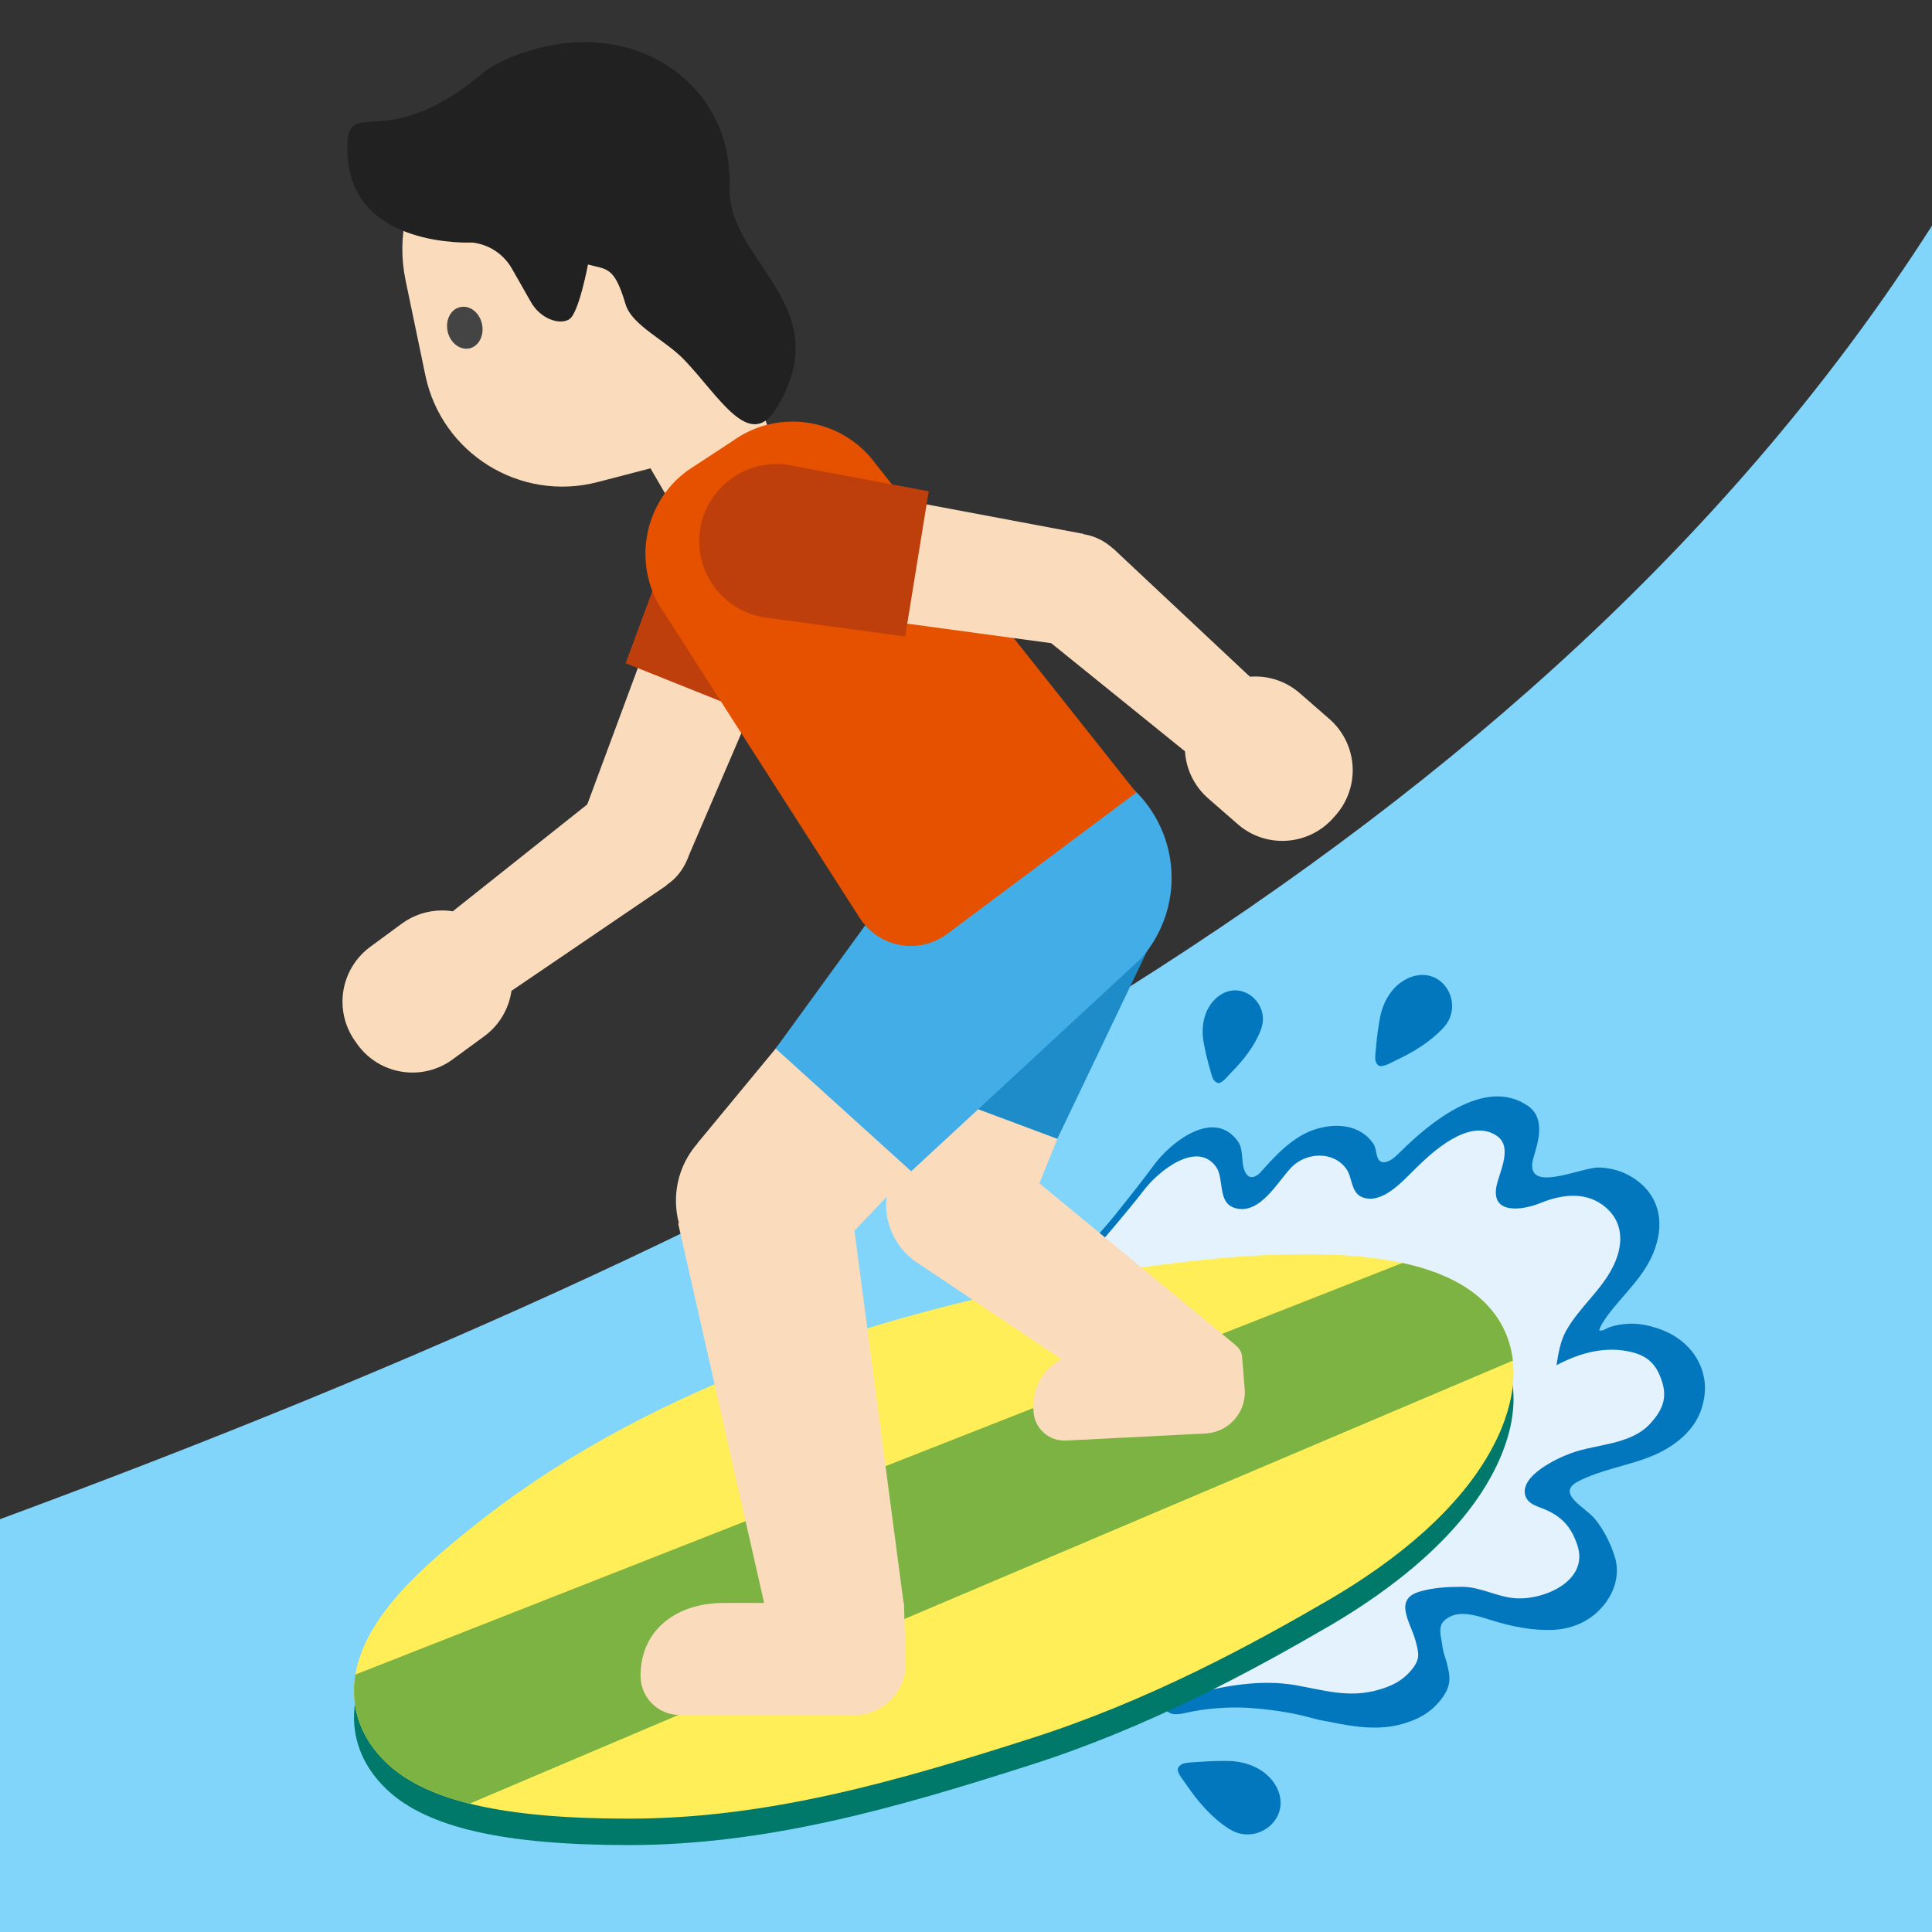 <?xml version='1.0' encoding='UTF-8'?>
<svg xmlns="http://www.w3.org/2000/svg" version="1.1" xml:space="preserve" style="fill-rule:evenodd;clip-rule:evenodd;stroke-linejoin:round;stroke-miterlimit:2;" viewBox="0 0 128 128">
  <rect x="0" y="0" width="128" height="128" fill="#333333" stroke="none"/>
  <path d="M128,128L0,128L0,100.65C54.56,80.49 102.17,55.41 128,14.95L128,128Z" style="fill:#81d4fa;fill-rule:nonzero;"/>
  <path d="M112.9,91.31C112.63,89.78 111.51,88.65 110.11,88.11C109.42,87.85 108.67,87.67 107.92,87.7C107.49,87.72 107.02,87.79 106.62,87.94C106.42,88.01 106.18,88.21 105.95,88.14C106.01,87.86 106.27,87.49 106.43,87.26C107.37,85.95 108.69,84.82 109.4,83.32C110.27,81.48 110.08,79.75 108.89,78.58C108.09,77.8 107.04,77.38 105.93,77.35C104.74,77.32 100.83,79.24 101.61,76.65C101.92,75.63 102.4,74.08 101.23,73.27C98.39,71.3 94.69,74.41 92.75,76.34C92.46,76.62 92.13,76.96 91.72,77C91.11,77.05 91.24,76.15 91.01,75.81C90.11,74.45 88.4,74.37 86.99,74.87C85.59,75.37 84.47,76.59 83.51,77.67C83.3,77.91 82.89,78.15 82.62,77.84C82.14,77.27 82.46,76.27 82.03,75.64C81.6,75.02 81.01,74.69 80.32,74.69C78.83,74.69 77.18,76.19 76.44,77.2C75.72,78.18 74.88,79.24 73.83,80.55C73.1,81.45 72.42,82.19 71.75,82.82C71.6,82.96 71.44,83.11 71.28,83.25C70.59,83.87 69.84,84.49 68.92,85.19C68.84,85.24 68.73,85.32 68.6,85.42C67.14,86.45 66.36,87.14 66.43,87.79L66.46,88.14L66.79,88.2C68.32,88.48 70.21,88.27 71.68,88.04C72.01,87.99 72.35,87.92 72.7,87.85C73.74,87.64 74.88,87.44 75.72,87.62C78.33,88.16 81.05,89.26 83.38,90.73C84.42,91.38 85.49,92.13 86.41,92.79C87.61,93.64 89.6,95.47 89.56,98.2C89.52,101.12 88.08,103.72 86.88,105.39C86.31,106.18 85.54,106.8 84.72,107.31C84.02,107.75 83.07,107.91 82.51,108.54C82.35,108.72 82.27,108.96 82.11,109.13C81.99,109.27 81.79,109.4 81.71,109.56C81.29,110.32 80.81,111.09 80.07,111.58C79.73,111.8 79.36,111.72 79,111.86C78.73,111.96 78.47,112.17 78.21,112.31C77.94,112.46 76.88,112.98 77.36,113.4C77.76,113.75 78.54,113.47 78.99,113.39C80.41,113.13 81.81,113.06 83.25,113.19C84.55,113.31 85.84,113.51 87.09,113.87C87.43,113.97 87.78,114.01 88.11,114.08C89.78,114.43 91.42,114.66 92.96,114.2C93.81,113.95 94.71,113.57 95.47,112.6C96.22,111.63 96.07,111.03 95.84,110.12C95.77,109.87 95.68,109.63 95.62,109.38C95.56,109.14 95.55,108.9 95.5,108.66C95.42,108.31 95.34,107.74 95.61,107.45C96.47,106.53 97.82,107.04 98.83,107.35C100.15,107.76 101.57,108.05 102.95,107.98C104.3,107.9 105.5,107.33 106.33,106.25C107.01,105.36 107.33,104.23 106.98,103.13C106.7,102.24 106.27,101.38 105.68,100.65C105.09,99.89 103,98.94 104.57,98.14C106.04,97.39 107.68,97.14 109.21,96.56C110.87,95.93 112.45,94.74 112.84,92.94C112.98,92.35 112.99,91.82 112.9,91.31Z" style="fill:#0277bd;fill-rule:nonzero;"/>
  <path d="M104.05,96.29C105.77,95.65 108.02,95.75 109.34,94.31C110.12,93.45 110.47,92.66 110.12,91.55C109.77,90.45 109.23,89.87 108.14,89.59C106.44,89.16 104.74,89.59 103.12,90.45C103.25,89.64 103.38,88.83 103.78,88.13C104.65,86.6 106.09,85.49 106.87,83.91C107.54,82.56 107.59,81.1 106.47,80.07C105.21,78.91 103.54,79.1 102.07,79.7C100.84,80.2 98.76,80.48 99.15,78.57C99.34,77.64 100.26,75.97 99.15,75.24C97.33,74.04 94.89,76.32 93.71,77.49C92.91,78.28 91.56,79.8 90.28,79.33C89.5,79.04 89.61,78.04 89.21,77.46C88.36,76.24 86.55,76.33 85.57,77.33C84.66,78.26 83.46,80.55 81.8,80.03C80.64,79.67 81.12,78.07 80.57,77.31C79.29,75.52 76.74,77.63 75.87,78.75C75.06,79.79 74.2,80.82 73.34,81.83C72.7,82.59 72.02,83.31 71.3,83.95L70.84,84.35C70.09,84.99 69.33,85.57 68.54,86.15C68.09,86.48 66.26,87.59 66.32,88.14C67.84,88.4 69.38,88.22 70.89,88C72.17,87.81 73.65,87.37 74.93,87.62C77.52,88.13 80.17,89.16 82.43,90.51C83.42,91.1 84.42,91.77 85.37,92.4C87.17,93.61 88.62,95.46 88.59,97.71C88.55,100.2 87.4,102.58 85.92,104.54C84.4,106.56 81.58,107.34 79.46,108.67C78.05,109.55 76.13,110.61 75.17,112C73.09,115.01 78,112.51 78.99,112.25C81.2,111.67 83.58,111.25 85.85,111.65C87.77,111.99 89.38,112.51 91.31,111.96C92.22,111.7 92.92,111.36 93.52,110.63C94.1,109.92 94.01,109.56 93.79,108.73C93.47,107.5 92.28,105.97 94.05,105.45C94.95,105.18 95.94,105.13 96.86,105.13C98.1,105.13 99.19,105.81 100.42,105.89C102.36,106.01 105.3,104.7 104.5,102.36C104.14,101.28 103.59,100.58 102.53,100.08C101.95,99.8 101.24,99.72 101.05,99.06C100.71,97.78 103.1,96.64 104.05,96.29Z" style="fill:#e3f2fd;fill-rule:nonzero;"/>
  <g>
    <path d="M81.4,121.15C81.41,121.16 81.42,121.17 81.44,121.17C83.22,122.33 85.57,120.54 84.63,118.51C84.61,118.46 84.58,118.41 84.55,118.35C83.91,117.21 82.63,116.69 81.38,116.67C80.73,116.66 80.09,116.68 79.44,116.73C79.12,116.75 78.79,116.76 78.48,116.82C78.3,116.85 78.02,117.04 78.03,117.24C78.04,117.55 78.44,118 78.6,118.24C79.37,119.37 80.26,120.41 81.4,121.15ZM83.52,68.27C83.53,68.26 83.53,68.25 83.53,68.23C84.21,66.54 82.31,64.85 80.76,65.98L80.64,66.07C79.79,66.79 79.55,67.96 79.74,69.03C79.84,69.58 79.96,70.12 80.11,70.65C80.19,70.91 80.25,71.19 80.35,71.44C80.41,71.58 80.61,71.79 80.78,71.75C81.04,71.69 81.35,71.29 81.53,71.1C82.35,70.28 83.09,69.35 83.52,68.27ZM95.61,68.11L95.64,68.08C97.01,66.6 95.71,64.12 93.67,64.67C93.62,64.68 93.56,64.7 93.51,64.72C92.35,65.13 91.65,66.25 91.43,67.42C91.32,68.02 91.23,68.63 91.18,69.24C91.15,69.54 91.11,69.85 91.11,70.15C91.12,70.31 91.24,70.61 91.43,70.63C91.72,70.67 92.21,70.38 92.46,70.26C93.62,69.72 94.73,69.05 95.61,68.11Z" style="fill:#0277bd;fill-rule:nonzero;"/>
  </g>
  <path d="M99.24,89.11C97.35,86.24 93.17,84.84 86.47,84.84C80.2,84.84 73.05,86.06 69.35,86.79C58.78,88.87 43.73,93.24 32.1,102.29C28.02,105.46 23.65,109.21 23.46,113.49C23.4,114.82 23.73,116.79 25.68,118.61C28.33,121.08 33.39,122.24 41.63,122.24L41.67,122.24C50.86,122.24 59.46,119.75 68.19,116.96C76.09,114.45 82.98,110.69 88.1,107.71C92.05,105.4 97.21,101.61 99.37,96.64C100.95,92.98 100.17,90.53 99.24,89.11Z" style="fill:#00796b;fill-rule:nonzero;"/>
  <g>
    <path id="a" d="M99.24,87.36C97.35,84.49 93.17,83.09 86.47,83.09C80.2,83.09 73.05,84.31 69.35,85.04C58.78,87.12 43.73,91.49 32.1,100.54C28.02,103.71 23.65,107.46 23.46,111.74C23.4,113.07 23.73,115.04 25.68,116.86C28.33,119.33 33.39,120.49 41.63,120.49L41.67,120.49C50.86,120.49 59.46,118 68.19,115.21C76.09,112.7 82.98,108.94 88.1,105.96C92.05,103.65 97.21,99.86 99.37,94.89C100.95,91.24 100.17,88.78 99.24,87.36Z" style="fill:#ffee58;fill-rule:nonzero;"/>
    <clipPath id="_clip1">
      <path d="M99.24,87.36C97.35,84.49 93.17,83.09 86.47,83.09C80.2,83.09 73.05,84.31 69.35,85.04C58.78,87.12 43.73,91.49 32.1,100.54C28.02,103.71 23.65,107.46 23.46,111.74C23.4,113.07 23.73,115.04 25.68,116.86C28.33,119.33 33.39,120.49 41.63,120.49L41.67,120.49C50.86,120.49 59.46,118 68.19,115.21C76.09,112.7 82.98,108.94 88.1,105.96C92.05,103.65 97.21,99.86 99.37,94.89C100.95,91.24 100.17,88.78 99.24,87.36Z"/>
    </clipPath>
    <g clip-path="url(#_clip1)">
      <path d="M103.37,88.81L27.76,120.92L18.67,112.86L95.47,82.67L103.37,88.81Z" style="fill:#7cb342;fill-rule:nonzero;"/>
    </g>
  </g>
  <g>
    <path d="M79.91,94.97L70.65,95.44C69.51,95.51 68.54,94.65 68.47,93.51C68.32,91.07 70.15,89.55 72.59,89.4L81.24,88.96C81.778,88.931 82.248,89.342 82.29,89.88L82.47,92.08C82.56,93.58 81.41,94.87 79.91,94.97ZM67.65,81.4L58.98,78.25L65.99,56.54L76.2,60.24L67.65,81.4Z" style="fill:#fadcbc;fill-rule:nonzero;"/>
    <path d="M81.85,89.11L77.45,94.83L60.82,83.69L66.43,76.39L81.85,89.11Z" style="fill:#fadcbc;fill-rule:nonzero;"/>
    <g transform="matrix(0.341,-0.94,0.94,0.341,-33.315,112.125)">
      <circle cx="63.32" cy="79.82" r="4.6" style="fill:#fadcbc;"/>
    </g>
    <g transform="matrix(0.341,-0.94,0.94,0.341,-8.045,105.312)">
      <circle cx="71.09" cy="58.39" r="5.43" style="fill:#fadcbc;"/>
    </g>
    <path d="M73.33,52.22C72.624,51.964 71.879,51.833 71.128,51.833C68.417,51.833 65.982,53.541 65.06,56.09L60.98,72.06L70.05,75.45L77.2,60.5C77.458,59.792 77.59,59.044 77.59,58.291C77.59,55.579 75.88,53.143 73.33,52.22Z" style="fill:#1d8cc8;fill-rule:nonzero;"/>
    <g>
      <path d="M29.05,61.13L32.88,66.33L44.16,58.66L39.73,52.64L29.05,61.13Z" style="fill:#fadcbc;fill-rule:nonzero;"/>
      <path d="M45.52,56.95L38.58,54.18L45.41,35.76L53.27,38.9L45.52,56.95Z" style="fill:#fadcbc;fill-rule:nonzero;"/>
      <g transform="matrix(0.371,-0.929,0.929,0.371,-25.154,73.994)">
        <circle cx="42.05" cy="55.57" r="3.73" style="fill:#fadcbc;"/>
      </g>
      <path d="M23.7,69.22L23.57,69.04C22.999,68.265 22.69,67.327 22.69,66.364C22.69,64.93 23.374,63.579 24.53,62.73L26.61,61.2C27.385,60.629 28.323,60.32 29.286,60.32C30.72,60.32 32.071,61.004 32.92,62.16L33.05,62.34C33.621,63.115 33.93,64.053 33.93,65.016C33.93,66.45 33.246,67.801 32.09,68.65L30,70.18C28,71.66 25.17,71.23 23.7,69.22Z" style="fill:#fadcbc;fill-rule:nonzero;"/>
      <g transform="matrix(0.371,-0.929,0.929,0.371,-3.633,69.293)">
        <circle cx="49.34" cy="37.33" r="4.23" style="fill:#fadcbc;"/>
      </g>
      <path d="M51.37,32.24C50.767,31.999 50.124,31.875 49.474,31.875C47.388,31.875 45.503,33.153 44.73,35.09L41.45,43.94L50.5,47.56L54.22,38.89C55.27,36.26 53.99,33.29 51.37,32.24Z" style="fill:#bf3f0c;fill-rule:nonzero;"/>
    </g>
    <g>
      <path d="M56.63,113.63L45.04,113.62C45.03,113.62 45.021,113.62 45.011,113.62C43.608,113.62 42.451,112.472 42.44,111.07C42.41,108.01 44.79,106.23 47.85,106.2L59.89,106.2L60.01,110.17C60.03,112.07 58.52,113.61 56.63,113.63ZM54.83,83.4L46.21,75.74L64.38,53.75L74.53,62.76L54.83,83.4Z" style="fill:#fadcbc;fill-rule:nonzero;"/>
      <path d="M59.88,106.31L50.98,107.77L44.93,81.06L56.3,79.2L59.88,106.31Z" style="fill:#fadcbc;fill-rule:nonzero;"/>
      <g transform="matrix(0.664,-0.748,0.748,0.664,-42.519,64.504)">
        <circle cx="50.52" cy="79.57" r="5.76" style="fill:#fadcbc;"/>
      </g>
      <g transform="matrix(0.664,-0.748,0.748,0.664,-20.224,71.499)">
        <circle cx="69.46" cy="58.25" r="6.79" style="fill:#fadcbc;"/>
      </g>
      <path d="M74.91,52.12C71.58,49.16 66.47,49.46 63.51,52.79L51.39,69.47L60.37,77.6L75.58,63.52C76.895,62.043 77.622,60.132 77.622,58.155C77.622,55.849 76.634,53.651 74.91,52.12Z" style="fill:#42ade7;fill-rule:nonzero;"/>
    </g>
    <g>
      <path d="M48.78,22.2L51.58,30.36C52.067,31.781 51.3,33.351 49.88,33.84L47.72,34.58C46.48,35 45.12,34.5 44.46,33.37L36.63,19.93L48.78,22.2Z" style="fill:#fadcbc;fill-rule:nonzero;"/>
      <path d="M46.35,12.13L50.62,29.07L39.59,31.94C34.46,33.27 29.26,30.05 28.18,24.86L26.87,18.57C25.66,12.76 29.73,7.17 35.63,6.54L37.97,6.29C41.812,5.873 45.411,8.381 46.35,12.13Z" style="fill:#fadcbc;fill-rule:nonzero;"/>
      <path d="M31.93,21.45C32.1,22.2 31.74,22.93 31.11,23.08C30.49,23.22 29.84,22.73 29.66,21.98C29.49,21.22 29.85,20.49 30.48,20.35C31.11,20.2 31.76,20.69 31.93,21.45" style="fill:#444;fill-rule:nonzero;"/>
    </g>
    <path d="M48.52,29.23L45.56,31.17C42.541,33.356 41.854,37.64 44.04,40.66L56.96,60.82C57.699,61.973 58.978,62.673 60.348,62.673C61.218,62.673 62.064,62.391 62.76,61.87L75.28,52.51L58.02,30.74C55.81,27.7 51.56,27.02 48.52,29.23Z" style="fill:#e65100;fill-rule:nonzero;"/>
    <g>
      <path d="M79.44,50.53L83.69,45.66L73.74,36.33L68.84,41.96L79.44,50.53Z" style="fill:#fadcbc;fill-rule:nonzero;"/>
      <path d="M71.78,35.37L70.59,42.74L51.12,40.1L52.47,31.74L71.78,35.37Z" style="fill:#fadcbc;fill-rule:nonzero;"/>
      <g transform="matrix(0.16,-0.987,0.987,0.16,21.253,103.089)">
        <circle cx="71.19" cy="39.06" r="3.73" style="fill:#fadcbc;"/>
      </g>
      <path d="M88.51,53.99L88.36,54.16C86.72,56.04 83.87,56.24 82,54.6L80.05,52.9C78.17,51.26 77.97,48.41 79.61,46.54L79.76,46.37C81.4,44.49 84.25,44.29 86.12,45.93L88.07,47.63C89.055,48.484 89.621,49.726 89.621,51.029C89.621,52.118 89.226,53.17 88.51,53.99Z" style="fill:#fadcbc;fill-rule:nonzero;"/>
      <g transform="matrix(0.16,-0.987,0.987,0.16,8.065,81.311)">
        <circle cx="51.8" cy="35.92" r="4.23" style="fill:#fadcbc;"/>
      </g>
      <path d="M46.39,35.04C46.346,35.311 46.324,35.584 46.324,35.859C46.324,38.355 48.155,40.504 50.62,40.9L59.97,42.17L61.53,32.55L52.26,30.81C51.987,30.765 51.711,30.743 51.435,30.743C48.937,30.743 46.787,32.574 46.39,35.04Z" style="fill:#bf3f0c;fill-rule:nonzero;"/>
    </g>
  </g>
  <g transform="matrix(1.014,-0.275,0.275,1.014,-28.475,14.54)">
    <path d="M70.326,31.373C67.946,33.651 67.007,29.712 65.482,26.925C64.635,25.377 62.863,23.982 62.83,22.56C62.773,20.06 62.26,20.17 61.2,19.54C61.2,19.54 59.85,22.335 59.168,22.56C58.486,22.785 57.417,22.075 57.11,20.89L56.5,18.53C56.236,17.508 55.494,16.673 54.51,16.29C54.51,16.29 47.15,14.697 48.362,8.971C49.253,4.762 50.263,9.735 57.96,6.15C59.211,5.567 61.53,5.482 62.83,5.612C68.85,6.202 72.859,11.379 71.099,17.161C69.705,21.74 75.809,26.121 70.326,31.373Z" style="fill:#212121;fill-rule:nonzero;"/>
  </g>
</svg>
